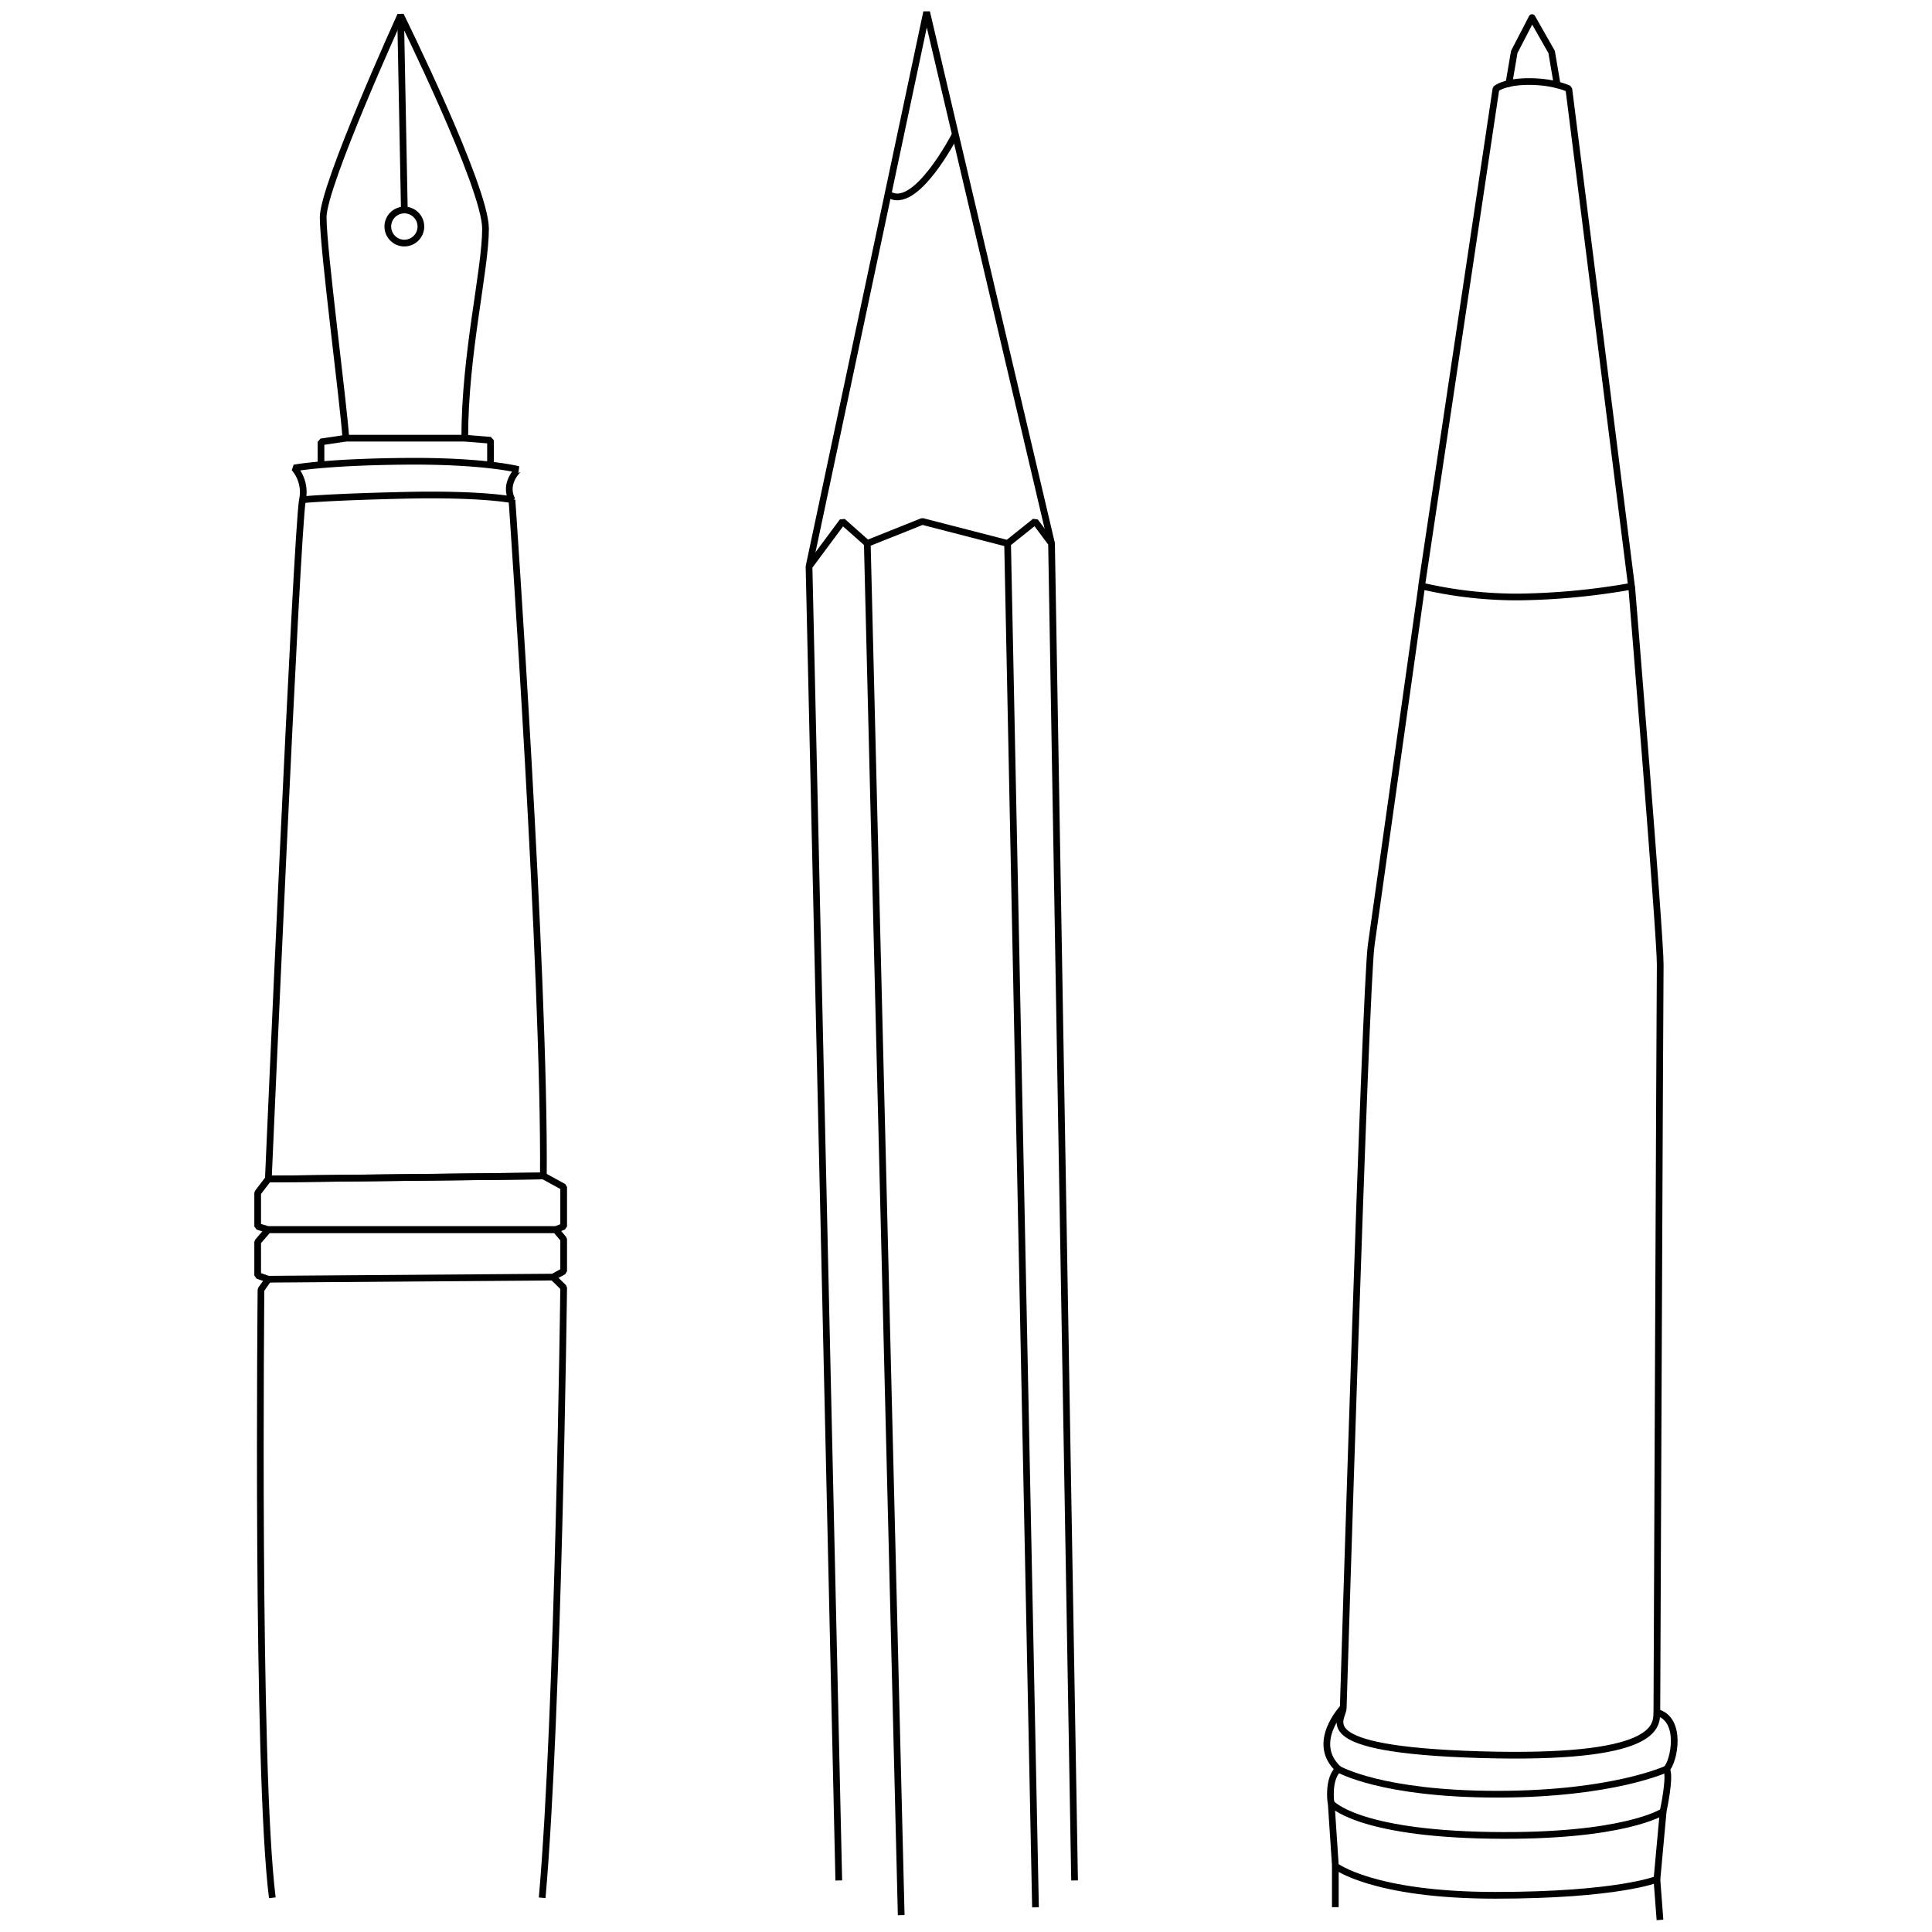 <svg xmlns="http://www.w3.org/2000/svg" viewBox="0 0 576 576"><defs><style>.cls-1{opacity:0;}.cls-2{fill:#fff;}.cls-3,.cls-4{fill:none;stroke:#000;stroke-width:2px;}.cls-3{stroke-linejoin:bevel;}.cls-4{stroke-linecap:round;stroke-linejoin:round;}</style></defs><title>pens-black</title><g id="Layer_2" data-name="Layer 2"><g id="pens"><g id="pens-black"><g id="Background" class="cls-1"><rect class="cls-2" width="576" height="576"/></g><g id="Vector"><g id="Pen"><path class="cls-3" d="M446,26.48s2.4-2.17,9.89-2.17,11.83,2.17,11.83,2.17l18.69,148.3a205.68,205.68,0,0,1-33.51,3.2,125.29,125.29,0,0,1-29.07-3.28Z"/><path class="cls-3" d="M494,560.28s-11.72,4.78-48.21,4.78-47.66-8.75-47.66-8.75l-1.25-18.69s7.4,8.94,47.48,9.56,51.49-7.09,51.49-7.09Z"/><line class="cls-3" x1="494.9" y1="572.4" x2="493.98" y2="560.28"/><line class="cls-3" x1="398.11" y1="568.59" x2="398.11" y2="556.31"/><path class="cls-3" d="M495.83,540.09s2.33-10.59,1-12.67c2.25-2.15,4.9-14.89-2.88-16.9,0,4.28,0,14.16-52.7,12.61s-40.35-10.85-40.81-14c0,0-9.92,10.39-1.43,18.28-3.29,3.11-2.18,10.2-2.18,10.2"/><path class="cls-3" d="M399,527.42s12.78,7.49,47.31,7.5,50.51-7.5,50.51-7.5"/><path class="cls-3" d="M400.47,509.14S407,294.68,408.8,281.81L423.87,174.7"/><path class="cls-3" d="M486.45,174.78s8.62,104.75,8.52,112.87-1,222.87-1,222.87"/><polyline class="cls-4" points="449.85 24.92 451.45 15.5 456.76 5.24 462.6 15.5 464.26 25.29"/></g><g id="Fountain_Pen" data-name="Fountain Pen"><path class="cls-3" d="M138.56,130.64c0-25.33,6.19-50.09,6.19-62.48S119.43,4.57,119.43,4.57,96.35,55.22,96.35,64.79s6.19,56.28,6.75,65.85Z"/><circle class="cls-3" cx="120.55" cy="67.54" r="4.93"/><line class="cls-3" x1="119.43" y1="4.57" x2="120.55" y2="62.62"/><path class="cls-3" d="M152.63,149s-8.88-1.86-32.08-1.33S90.17,149,90.17,149a11,11,0,0,0-2.43-9.47s8.89-1.77,32.81-2,34,2.46,34,2.46S150.07,144,152.63,149Z"/><polyline class="cls-3" points="138.56 130.64 146.24 131.26 146.24 138.68"/><polyline class="cls-3" points="103.11 130.64 95.7 131.75 95.7 138.56"/><path class="cls-3" d="M152.63,149s9.85,141.28,9.37,201.6l-82,.92S88.4,159.05,90.17,149"/><polygon class="cls-3" points="168.05 365.65 165.66 366.6 79.97 366.6 76.82 365.65 76.82 355.63 79.97 351.51 162 350.58 168.05 353.89 168.05 365.65"/><polygon class="cls-3" points="168.05 369.46 168.05 379 164.87 380.75 79.97 381.38 76.82 380.27 76.82 370.26 79.97 366.6 165.66 366.6 168.05 369.46"/><path class="cls-3" d="M164.87,380.75l3.18,3.12s-1.56,127.19-6.41,181.93"/><path class="cls-3" d="M80,381.38l-2.19,3.1S76.37,527.66,81.19,565.8"/></g><g id="Pencil"><line class="cls-3" x1="258.57" y1="162.02" x2="268.68" y2="570.97"/><polyline class="cls-3" points="250.07 560.63 241.2 168.92 251.19 155.46 258.57 162.02 274.98 155.46 300.4 162.02 308.61 155.46 313.5 162.02 320.37 560.63"/><line class="cls-3" x1="300.4" y1="162.02" x2="308.72" y2="568.65"/><polyline class="cls-3" points="241.2 168.92 276.26 3.6 313.5 162.02"/><path class="cls-3" d="M264.77,57.8c8.05,5.76,20.06-17.74,20.06-17.74"/></g></g></g></g></g></svg>